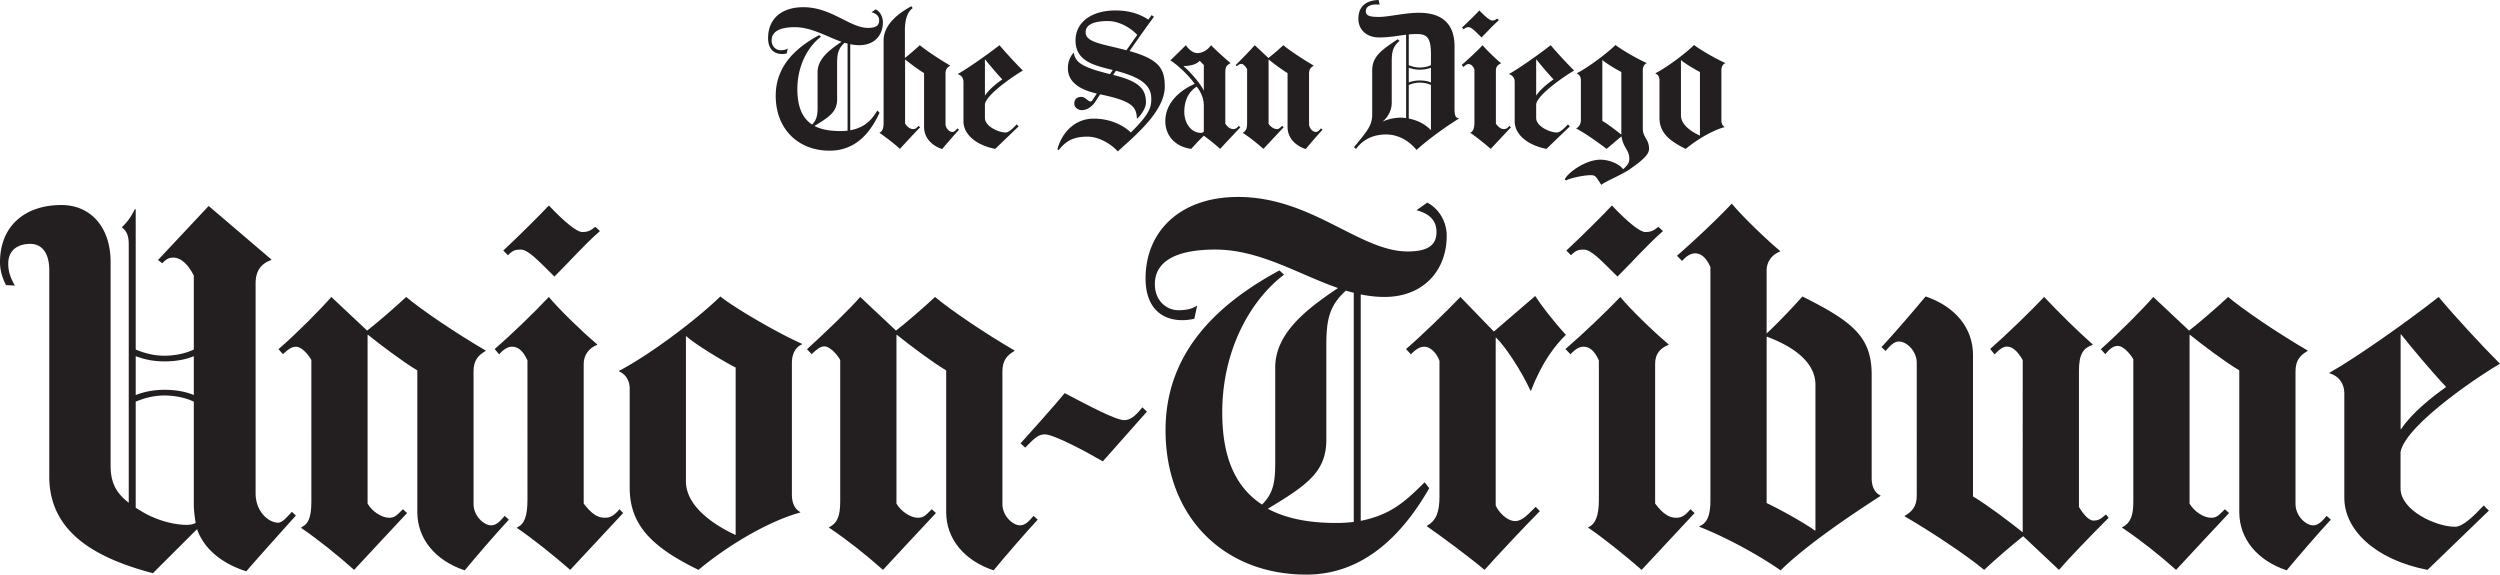 <svg xmlns="http://www.w3.org/2000/svg" width="727.053" height="167.112" version="1.1" viewBox="0 0 681.612 156.668"><g fill="#231f20" fill-opacity="1" fill-rule="nonzero" stroke="none"><path d="M635.492 141.681c-3.363 3.598-9.282 10.482-12.04 13.822-8.103-2.712-12.922-8.655-12.922-15.89v-38.627c-3.925-2.326-10.389-7.232-13.43-9.69h-.126v45.993c1.14 2.067 3.8 3.872 5.827 3.872 1.394 0 1.899-.385 3.804-2.325l1.136 1.034c-3.925 4.136-10.905 11.734-14.445 15.504-4.939-4.391-9.882-8.266-14.697-11.496v-.132c2.407-1.162 3.04-3.356 3.04-7.103V97.949c-1.013-1.806-2.917-3.645-4.185-3.645-1.14 0-2.08.58-3.472 2.25l-1.2-1.349c5.178-4.632 11.392-10.885 14.308-14.242l9.755 9.17c2.506-1.93 7.83-6.5 10.644-9.17 4.307 3.617 13.683 9.948 21.668 14.597v.131c-2.03 1.159-3.296 2.582-3.296 5.554v36.175c0 3.225 2.79 5.811 4.815 5.811 1.266 0 2.283-.905 3.676-2.583l1.14 1.033m-60.565-.52c-4.818 4.781-10.646 10.855-13.56 14.213l-9.756-9.173c-2.505 1.93-7.83 6.503-10.643 9.173-4.309-3.615-13.686-9.947-21.669-14.598v-.129c2.03-1.165 3.295-2.582 3.295-5.557V98.921c0-3.23-2.783-5.814-4.816-5.814-1.265 0-2.279.903-3.671 2.584l-1.141-1.034c3.362-3.601 9.278-10.483 12.036-13.826 8.11 2.714 12.925 8.659 12.925 15.893v38.623c3.929 2.328 10.39 7.237 13.431 9.693h.125V98.164c-1.231-2.123-2.62-3.668-4.261-3.668-1.136 0-2.02.709-3.41 2.124l-1.198-1.481c4.545-3.988 11.17-10.411 14.707-14.178 4.292 4.525 8.71 8.902 13.23 12.928v.131c-2.564.863-3.735 2.533-3.735 7.104v37.066c1.012 1.81 2.66 3.746 3.926 3.746 1.142 0 1.902-.256 3.422-1.678l.763.902zm-121.516-78.16c-4.308 3.748-8.234 8.271-12.417 12.404-4.815-4.78-7.22-7.363-9.25-7.363-1.395 0-2.155.258-3.418 1.549l-1.27-1.291c4.056-3.746 10.265-9.949 12.42-12.273 4.305 4.522 7.6 7.235 9.12 7.235 1.522 0 2.282-.388 3.55-1.421l1.265 1.16m8.615 76.869-14.442 15.505c-4.563-4.007-10.897-9.045-14.57-11.498v-.131c1.898-.774 2.912-2.97 2.912-7.491V98.273c-1.14-2.582-2.534-3.747-4.182-3.747-.887 0-2.026.389-3.547 2.067l-1.396-1.421c4.46-3.849 10.98-9.981 14.955-14.21 2.532 3.099 8.866 9.301 13.176 12.919v.129c-2.281.905-3.67 2.453-3.67 5.166v38.112c2.149 2.842 3.799 3.873 5.699 3.873 1.012 0 2.153-.126 3.927-2.325l1.138 1.034m-35.097-48.574c-2.786 2.714-6.461 7.235-9.504 15.244h-.125c-2.535-5.424-6.716-11.884-9.377-14.47h-.128v45.735c.637 1.551 2.917 4.264 5.325 4.264 2.015 0 3.675-2.068 5.574-3.878l1.139 1.165c-4.126 4.148-11.631 12.153-15.08 16.018-3.769-3.212-11.673-9.085-15.71-11.883v-.134c2.537-1.42 3.421-3.743 3.421-8.01V98.401c-.76-2.324-2.66-3.875-4.056-3.875-1.145 0-2.214.516-3.734 2.068l-1.331-1.422c3.974-3.408 11.322-10.516 14.824-14.21l9.125 9.43 11.273-9.69c1.395 2.198 4.817 6.72 8.364 10.594zM312.71 112.224c-3.8 4.263-8.237 9.3-12.036 13.565-4.437-2.585-13.305-7.363-15.84-7.363-1.772 0-2.914 1.163-5.32 3.618l-1.269-1.163c2.154-2.326 10.518-11.756 12.035-13.696 5.704 2.969 13.813 7.362 16.223 7.362 1.519 0 2.915-.9 4.94-3.485l1.267 1.162"/><path d="M282.932 141.681c-3.363 3.598-9.28 10.482-12.036 13.822-8.108-2.712-12.925-8.655-12.925-15.89v-38.627c-3.926-2.326-10.388-7.232-13.428-9.69h-.128v45.993c1.14 2.067 3.801 3.872 5.83 3.872 1.394 0 1.9-.385 3.8-2.325l1.139 1.034c-3.926 4.136-10.908 11.734-14.443 15.504-4.943-4.391-9.882-8.266-14.698-11.496v-.132c2.407-1.162 3.04-3.356 3.04-7.103V98.145c-1.012-1.81-2.993-3.712-4.26-3.712-1.14 0-2.014.703-3.535 2.12l-1.264-1.348c5.051-4.569 11.594-10.885 14.507-14.242l9.76 9.17c2.503-1.93 7.824-6.5 10.64-9.17 4.308 3.617 13.684 9.948 21.668 14.597v.131c-2.029 1.159-3.295 2.582-3.295 5.554v36.175c0 3.225 2.786 5.811 4.814 5.811 1.27 0 2.28-.905 3.675-2.583l1.14 1.033zm-119.358-78.68c-4.308 3.748-8.235 8.272-12.416 12.404-4.817-4.78-7.223-7.362-9.25-7.362-1.394 0-2.154.257-3.42 1.548l-1.27-1.291c4.056-3.746 10.266-9.949 12.42-12.272 4.306 4.52 7.6 7.235 9.12 7.235 1.522 0 2.282-.39 3.548-1.422l1.268 1.16m6.335 76.869-14.444 15.505c-4.561-4.007-10.769-8.914-14.442-11.37v-.26c1.9-.773 2.786-2.97 2.786-7.49V98.273c-1.14-2.582-2.535-3.747-4.181-3.747-.888 0-2.028.389-3.55 2.067l-1.204-1.421c4.457-3.849 10.789-9.981 14.764-14.21 2.533 3.099 8.868 9.301 13.176 12.919v.129c-2.28.905-3.674 2.84-3.674 5.166v38.112c2.154 2.842 3.8 3.873 5.701 3.873 1.013 0 2.28-.126 4.054-2.325l1.014 1.034m-31.169 1.811c-3.364 3.598-9.284 10.482-12.038 13.822-8.11-2.712-12.923-8.655-12.923-15.89v-38.627c-3.93-2.326-10.39-7.232-13.432-9.69h-.127v45.993c1.14 2.067 3.804 3.872 5.829 3.872 1.395 0 1.9-.385 3.8-2.325l1.142 1.034c-3.93 4.136-10.906 11.734-14.445 15.504-4.655-4.139-9.817-8.276-14.366-11.39v-.255c1.64-.71 2.714-2.255 2.711-6.888l-.002-38.696c-1.012-1.81-2.85-3.619-4.116-3.619-1.14 0-2.123.61-3.643 2.028l-1.198-1.349c5.112-4.44 11.49-10.885 14.405-14.242l9.756 9.17c2.507-1.93 7.832-6.5 10.644-9.17 4.31 3.617 13.687 9.948 21.667 14.597v.131c-2.026 1.159-3.292 2.582-3.292 5.554v36.175c0 3.225 2.785 5.811 4.815 5.811 1.266 0 2.278-.905 3.673-2.583l1.14 1.033zm542.872-42.505c-3.8 2.069-25.593 16.277-27.116 24.028v9.95c0 6.074 9.756 10.464 14.825 10.464 2.156 0 5.069-2.842 7.858-5.813l1.395 1.42-16.724 16.149c-14.575-2.841-22.684-11.111-22.684-19.636v-28.553c0-2.496-1.392-4.647-4.056-5.424v-.13c7.352-4.133 21.415-14.081 29.776-20.668 4.055 4.907 12.038 13.563 16.726 18.213zm-14.677 6.33c-3.926-4.131-9.629-10.98-12.29-14.34h-.125v25.838h.125c2.789-4.264 8.236-8.655 12.29-11.498"/><path d="M512.712 135.221c-8.237 5.295-20.273 13.439-27.243 20.282-7.223-5.038-16.473-9.687-22.175-11.885v-.128c1.902-.775 3.042-2.46 3.042-7.109v-63.56c-1.14-2.582-2.534-3.746-4.181-3.746-.888 0-2.026.388-3.545 2.068l-1.394-1.42c4.454-3.85 10.976-9.984 14.95-14.213 2.533 3.101 8.868 9.301 13.176 12.919v.13c-2.283.904-3.675 2.842-3.675 5.167v17.185c2.534-2.327 6.994-6.953 9.757-10.08 13.685 6.85 18.88 10.982 18.88 21.318v28.16c0 2.976 1.266 4.266 2.408 4.781v.131zm-17.74 9.433V104.86c0-4.612-3.548-9.43-13.178-13.047h-.127v45.345c3.55 1.678 9.883 5.168 13.178 7.496h.127zm-100.536-80.36c0 9.432-6.33 16.669-16.979 16.669-2.185 0-4.333-.257-6.462-.692v61.734c8.462-1.689 12.375-5.552 17.426-10.506l1.26 1.607c-6.436 11.199-16.914 23.562-33.51 23.562-22.305 0-38.392-15.507-38.392-39.404 0-21.834 15.078-34.88 31.045-43.538l1.266 1.164c-8.744 6.588-16.854 20.025-16.854 37.594 0 13.46 4.385 20.85 10.849 25.091 3.292-3.271 3.596-6.556 3.596-11.786v-25.578c0-9.446 8.678-16.02 17.12-21.681-10.796-3.744-21.341-10.487-33.466-10.487-11.156 0-16.47 3.486-16.47 9.43 0 4.523 3.165 7.107 6.461 7.107 2.154 0 3.8-.387 5.069-1.294l-.761 3.618c-1.014.259-2.28.389-3.294.389-5.955 0-10.011-3.748-10.011-11.37 0-12.922 9.503-22.223 25.218-22.223 20.093 0 33.13 14.859 46.245 14.859 5.45 0 7.858-1.679 7.858-5.296 0-3.23-2.029-5.04-5.449-5.945l2.914-2.068c2.66 1.293 5.321 4.653 5.321 9.044zm-25.341 78.002V79.831a49.422 49.422 0 0 1-2.146-.601c-4.37 3.996-5.33 7.614-5.33 14.78v25.835c0 8.735-5.1 12.331-15.964 18.863 5.204 2.782 11.502 3.876 18.627 3.876a38.86 38.86 0 0 0 4.813-.288zM218.694 93.881c-1.647.645-2.79 2.452-2.79 5.04v35.909c0 2.07.636 3.878 2.282 4.784v.13c-7.731 2.066-18.754 8.137-27.75 15.63-12.164-5.943-18.752-11.884-18.752-22.351v-26.997c0-2.071-.888-3.877-2.914-4.781v-.129c8.869-4.652 21.539-14.341 27.622-20.285 4.054 3.23 15.584 9.949 22.302 12.923v.127zm-18.122 51.935v-45.605c-3.547-1.81-11.022-6.33-13.432-8.526h-.124v39.533c0 6.847 7.603 11.882 13.43 14.598h.126zm-119.908-5.243s-10.48 11.636-13.508 15.187c-5.427-1.671-11.277-5.295-13.431-11.497L41.689 156.28c-16.22-4.264-28.257-11.5-28.257-26.359V73.726c0-4.651-1.9-7.232-5.195-7.232-3.04 0-5.996 1.419-5.996 5.424 0 2.325.801 4.133 1.814 5.943l-2.406-.128c-.762-1.422-1.65-3.68-1.65-6.204 0-10.08 6.97-15.631 16.728-15.631 8.235 0 13.43 6.33 13.43 15.503v55.553c0 4.587 1.447 7.404 4.943 10.125V66.621c0-2.726-.761-3.747-1.901-4.652 1.52-1.42 2.533-2.841 3.547-4.908H37v38.24c2.787 1.163 5.321 1.682 7.856 1.682 2.534 0 5.574-.52 7.983-1.682V75.149c-1.268-2.584-3.295-4.91-5.575-4.91-1.14 0-1.775.257-3.042 1.55l-1.14-.905 13.81-14.729 17.107 14.601v.128c-2.662.905-4.31 2.842-4.31 6.331v57.309c0 4.837 3.4 7.981 6.177 7.981.58 0 1.46-.579 2.148-1.301l1.576-1.66 1.074 1.029zm-27.825-32.87V97.111c-2.155.904-4.817 1.42-7.983 1.42-3.042 0-5.45-.516-7.856-1.42v10.592c2.406-.903 4.814-1.423 7.856-1.423 3.166 0 5.828.52 7.983 1.423zm.506 34.88c-.254-1.548-.506-3.6-.506-4.778v-28.294c-2.41-1.162-5.45-1.68-7.983-1.68-2.535 0-5.069.518-7.856 1.68v28.915c.665.43 1.381.865 2.154 1.318 3.853 2.231 8.49 3.356 11.657 3.356 1.013 0 1.774-.127 2.534-.516zM408.669 5.499c-1.648 1.424-3.147 3.14-4.742 4.711-1.84-1.816-2.76-2.799-3.535-2.799-.53 0-.82.102-1.3.59l-.49-.488c1.552-1.424 3.92-3.78 4.743-4.665 1.646 1.718 2.9 2.747 3.485 2.747.581 0 .866-.145 1.355-.54l.484.444m3.285 29.205-5.514 5.887c-1.739-1.521-4.16-3.434-5.562-4.366v-.05c.725-.293 1.113-1.128 1.113-2.846v-14.43c-.435-.983-.968-1.424-1.598-1.424-.338 0-.773.147-1.353.785l-.534-.539c1.7-1.474 4.21-3.78 5.71-5.399.967 1.175 3.384 3.533 5.033 4.907v.05c-.873.343-1.404.932-1.404 1.962v14.48c.824 1.08 1.45 1.473 2.176 1.473.387 0 .824-.05 1.5-.885l.433.395zm-51.374.687c-1.31 1.373-3.531 3.974-4.595 5.253-3.099-1.034-4.939-3.29-4.939-6.04V19.93c-1.5-.884-3.966-2.749-5.126-3.683h-.049v17.474c.438.785 1.452 1.473 2.225 1.473.533 0 .727-.147 1.45-.885l.438.395c-1.5 1.57-4.161 4.466-5.516 5.887-1.887-1.667-3.773-3.14-5.613-4.366v-.05c.921-.44 1.163-1.278 1.163-2.699V18.85c-.387-.689-1.015-1.424-1.5-1.424-.435 0-.724.099-1.305.639l-.292-.344c1.838-1.817 4.065-4.124 5.177-5.399l3.725 3.484c.968-.736 3-2.455 4.063-3.484 1.644 1.372 5.225 3.778 8.275 5.545v.049c-.775.442-1.257.982-1.257 2.111v13.744c0 1.225 1.062 2.209 1.835 2.209.485 0 .872-.344 1.402-.984l.44.395zm-99.109 0c-1.285 1.365-3.543 3.981-4.595 5.253-3.097-1.034-4.935-3.29-4.935-6.04V19.93c-1.5-.884-3.968-2.749-5.127-3.683h-.05v17.425c.436.784 1.355 1.522 2.127 1.522.68 0 .824-.147 1.55-.885l.435.395c-1.5 1.52-4.112 4.366-5.516 5.887-1.4-1.324-3.675-3.04-5.561-4.366v-.05c.87-.391 1.111-1.325 1.111-2.749V11.045c0-4.671 4.609-7.725 7.559-9.345l.375.51c-1.304.955-2.128 2.797-2.128 6.036v7.56c.957-.735 2.99-2.471 4.064-3.484 1.644 1.372 5.225 3.778 8.271 5.545v.049c-.773.442-1.257.982-1.257 2.111v13.744c0 1.225 1.065 2.209 1.839 2.209.483 0 .87-.344 1.403-.984l.435.395zm208.927-18.162c-.63.246-1.067.932-1.067 1.916v13.644c0 .786.244 1.472.873 1.816v.049c-2.954.786-7.159 3.093-10.595 5.937-4.645-2.255-7.16-4.515-7.16-8.49V21.844c0-.785-.336-1.473-1.111-1.817v-.048c3.383-1.768 8.222-5.45 10.546-7.707 1.546 1.225 5.95 3.78 8.514 4.91v.047zm-6.918 19.732V19.634c-1.359-.685-4.209-2.405-5.131-3.24h-.045v15.07c0 2.6 2.902 4.467 5.126 5.497h.05m-13.883 3.63c0 1.325-1.155 2.708-5.176 5.502-2.42 1.673-6.81 3.383-7.824 4.317-1.258-1.816-1.419-2.651-2.77-2.651-2.18 0-6.084.884-6.858 1.472l-.338-.343c.87-1.865 5.692-5.35 9.707-5.35 2.564 0 5.274 1.277 6.194 2.602 1.015-.932 1.69-1.571 1.69-2.896 0-2.355-1.643-2.898-2.128-6.038h-.046c-.969.784-3 2.552-4.015 3.385-3.291-2.5-6.239-4.465-8.274-5.545v-.05c.63-.342 1.26-1.08 1.26-2.256V21.844c0-.785-.342-1.473-1.113-1.816v-.05c3.382-1.767 8.22-5.448 10.546-7.705 1.549 1.225 5.947 3.78 8.514 4.908v.048c-.63.246-1.063.932-1.063 1.916v15.901c0 2.504 1.694 2.798 1.694 5.545zm-7.549-3.926V19.634c-1.352-.685-4.21-2.405-5.126-3.239h-.051v16.59c.967.491 3.095 2.061 5.13 3.68h.047M429.18 19.241c-1.45.786-9.77 6.184-10.353 9.133v3.776c0 2.311 3.726 3.976 5.657 3.976.821 0 1.936-1.08 3.001-2.209l.53.54-6.383 6.134c-5.563-1.079-8.658-4.219-8.658-7.46V22.284c0-.935-.534-1.765-1.552-2.06v-.05c2.807-1.57 8.18-5.35 11.37-7.852 1.55 1.865 4.595 5.153 6.388 6.92zm-5.612 2.405c-1.499-1.569-3.676-4.171-4.696-5.446h-.045v9.817h.045c1.067-1.622 3.147-3.292 4.696-4.37zm-25.835 10.7c-3.823 2.358-8.706 5.941-11.515 8.543-1.595-1.965-4.449-4.223-8.323-4.223-3.915 0-6.478 1.67-8.17 3.925l-.583-.44c3.676-4.515 4.98-5.889 4.98-8.982V19.192c0-3.738 2.47-5.547 6.97-8.492l.48.442c-1.788 1.572-2.123 2.895-2.123 5.695v11.19c0 2.21-1.161 4.025-2.419 5.055v.05c1.057-.505 2.92-1.05 4.932-1.06.46 0 .933.068 1.403.122V9.467c-2.236.274-4.61.743-7.353.743-3.385 0-5.66-2.061-5.66-5.103 0-3.34 2.08-5.007 5.516-5.107l.291 1.277c-1.404-.197-3.775 0-3.775 1.768 0 1.275 1.111 1.57 3.581 1.57 2.61 0 7.11-1.131 10.884-1.131 7.158 0 9.723 3.83 9.723 9.13v17.033c0 2.16.436 2.503 1.16 2.602v.097zm-7.595-14.577v-2.944c0-3.976-.725-5.546-3.725-5.546-.849 0-1.613.04-2.324.108v8.382c1.065.442 2.038.638 3.001.638.964 0 2.13-.196 3.048-.638zm0 4.712v-4.024c-.824.343-1.838.54-3.048.54a8.222 8.222 0 0 1-3-.54v4.024a8.222 8.222 0 0 1 3-.54c1.21 0 2.224.198 3.048.54zm0 12.958V23.167c-.918-.442-2.084-.636-3.048-.636-.963 0-1.936.194-3 .636v9.154c2.542.518 4.445 1.541 6 3.118h.048zm-51.959-.735c-5.127 5.447-5.515 5.887-5.515 5.887-1.402-1.274-3.387-2.844-4.45-3.581-1.452 1.374-1.985 2.012-3.436 3.581-4.401-.589-7.061-3.631-7.061-7.557 0-5.498 4.836-8.835 8.028-10.162-2.128-2.893-5.077-5.446-6.626-6.38v-.047l4.209-4.123c.725 1.175 2.03 2.158 3.095 2.158 1.549 0 2.999-1.03 3.772-2.158.87.98 3.823 3.632 5.275 4.86v.047c-1.016.638-1.4.786-1.4 2.798v13.694c.285.393 1.013 1.473 2.177 1.473.675 0 .966-.297 1.496-.885l.436.395zm-9.965-10.063v-6.92l-1.115-1.129c-1.21 1.227-3.096 1.373-4.401 1.423v.05c1.55 1.226 4.692 4.807 5.465 6.576h.051zm0 11.24v-7.116c0-1.67-.631-3.488-1.936-5.154-1.693 1.079-3.386 3.14-3.386 6.87 0 3.24 1.983 5.744 4.498 5.744.29 0 .532-.05.824-.344zm-10.645-12.27c0 6.576-7.644 13.006-12.82 17.67-1.354-1.571-4.74-4.026-8.272-4.026-4.257 0-6.095 1.522-7.837 3.68l-.34-.243c1.26-4.665 4.838-8.346 9.872-8.346 5.03 0 8.465 2.16 10.16 3.78 4.4-4.417 5.56-6.33 5.56-9.031 0-1.818-.388-4.126-4.547-6.056-1.293-.6-2.958-1.175-5.087-1.742l-.761 1.12c2.568.652 4.42 1.304 5.75 2.068 2.595 1.492 3.195 3.296 3.195 5.542 0 1.327-1.305 3.388-2.42 4.32h-.05c-.143-3.19-1.267-4.736-9.334-6.48l-.69-.147c-.445.669-.885 1.325-1.294 1.964-1.502 2.35-3.581 2.356-3.581 2.356-1.209 0-2.176-.771-2.176-1.768 0-1.276.822-1.865 1.937-1.865 1.055 0 1.846 1.27 2.465 1.27.176 0 .336-.065.484-.287l1.254-1.88c-3.598-.848-7.882-2.533-7.882-6.905 0-1.868.678-3.241 1.548-4.221h.05c.477 2.666 2.236 3.948 9.875 5.82l.769-1.127-.533-.128c-4.655-1.137-9.63-2.358-9.63-7.904 0-5.204 4.646-8.198 10.886-8.198 4.354 0 7.064 1.277 8.973 2.484l.896-1.207.63.442c-2.275 3.08-4.48 6.214-6.666 9.359.724.199 1.399.397 2.02.607 6.167 2.088 7.596 4.46 7.596 9.08zm-7.505-14.094c-1.534-1.7-4.734-3.773-7.975-3.773-4.547 0-6.095 1.325-6.095 3.043 0 2.552 3.694 3.07 9.143 4.418.697.172 1.356.335 1.98.497a562.685 562.685 0 0 1 2.947-4.185zm-31.176 9.724c-1.451.786-9.773 6.184-10.354 9.133v3.776c0 2.312 3.726 3.976 5.661 3.976.823 0 1.935-1.08 2.998-2.209l.532.54-6.385 6.134c-5.563-1.079-8.658-4.219-8.658-7.46V22.284c0-.95-.535-1.765-1.548-2.06v-.05c2.806-1.57 8.174-5.35 11.368-7.852 1.547 1.865 4.596 5.153 6.386 6.92zm-5.613 2.405c-1.498-1.569-3.676-4.171-4.693-5.446h-.048v9.817h.048c1.063-1.622 3.145-3.292 4.693-4.37zM240.717 6.089c0 3.582-2.37 6.233-6.435 6.233-.835 0-1.655-.097-2.468-.265v23.457c4.044-.738 5.911-2.91 7.37-5.373l.614.586c-2.316 5.052-6.183 10.355-13.644 10.355-8.515 0-14.66-5.888-14.66-14.968 0-8.295 5.759-13.254 11.855-16.544l.484.442c-3.339 2.505-6.436 7.61-6.436 14.287 0 5.112 1.545 8.042 4.012 9.655 1.254-1.242 1.504-2.614 1.504-4.6v-9.72c0-3.588 3.312-6.087 6.536-8.238-4.124-1.421-8.149-3.985-12.777-3.985-4.26 0-6.29 1.326-6.29 3.585 0 1.718 1.21 2.698 2.467 2.698.825 0 1.453-.147 1.935-.49l-.291 1.376a5.507 5.507 0 0 1-1.256.146c-2.275 0-3.822-1.422-3.822-4.32 0-5.255 3.624-8.441 9.628-8.441 7.675 0 12.646 5.642 17.657 5.642 2.08 0 3-.635 3-2.012 0-1.225-.775-1.913-2.08-2.256l1.113-.785c1.016.39 1.984 1.865 1.984 3.535zm-9.63 29.536V11.891a16.28 16.28 0 0 1-.818-.227c-1.667 1.517-2.036 2.892-2.036 5.615v9.816c0 3.319-2.03 4.759-6.178 7.241 1.99 1.056 4.474 1.398 7.197 1.398.646 0 1.258-.038 1.836-.11"/></g></svg>